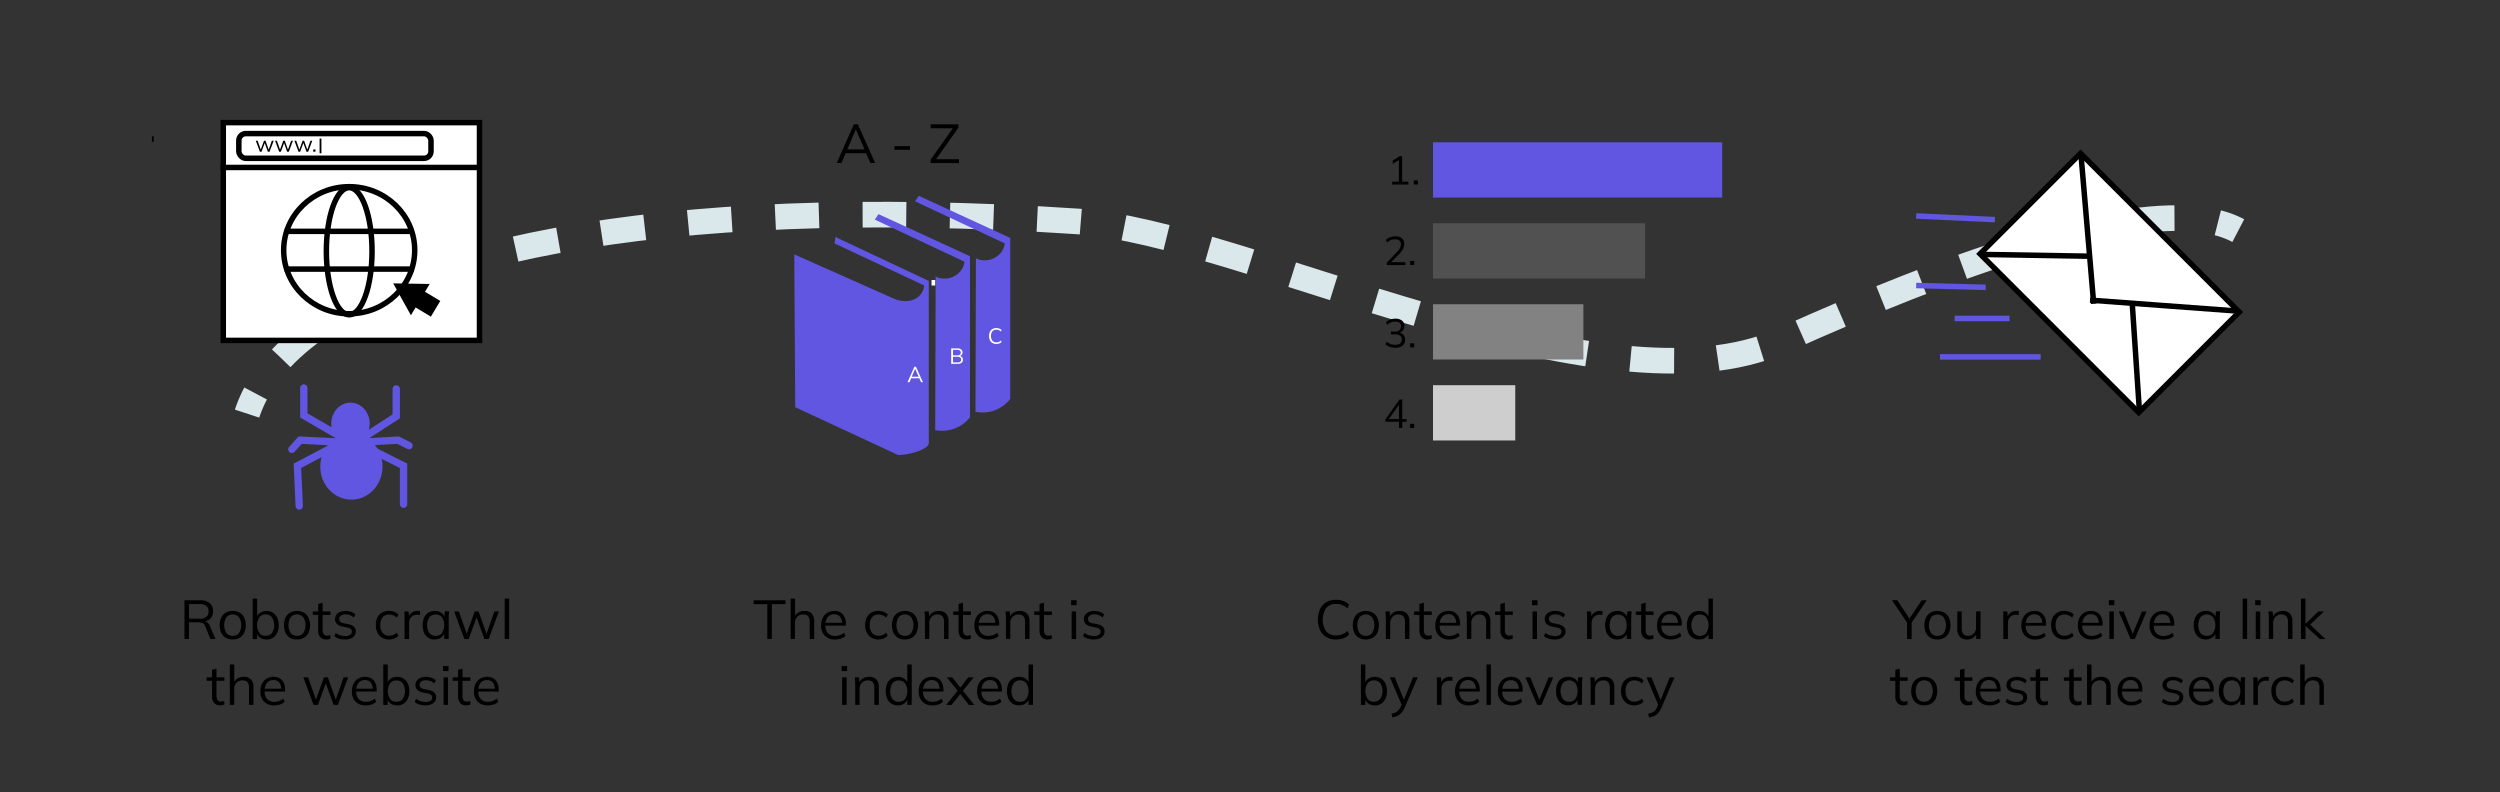 <svg xmlns="http://www.w3.org/2000/svg" viewBox="0 0 1366 433">
  <rect x="0" y="0" width="1366" height="433" fill="#333333" stroke="none"/>
  <title>steps-indexing</title>
  <g id="Слой_1" data-name="Слой 1">
    <g>
      <path d="M135,226a70,70,0,0,1,4.68-11" fill="none" stroke="#dae7eb" stroke-miterlimit="10" stroke-width="14"/>
      <path d="M153.68,195.74C207.07,139.29,357,105.59,589,121c90.53,6,286,109.59,385,65,93.66-42.19,177.81-71.15,226.06-66.3" fill="none" stroke="#dae7eb" stroke-miterlimit="10" stroke-width="14" stroke-dasharray="23.86 23.86"/>
      <path d="M1211.81,121.74A51.46,51.46,0,0,1,1223,126" fill="none" stroke="#dae7eb" stroke-miterlimit="10" stroke-width="14"/>
    </g>
    <g>
      <rect x="783" y="77.75" width="158" height="30.2" fill="#6156e1"/>
      <rect x="783" y="121.99" width="115.87" height="30.2" fill="#515151"/>
      <rect x="783" y="166.23" width="82.16" height="30.2" fill="#828282"/>
      <rect x="783" y="210.47" width="44.94" height="30.2" fill="#cecece"/>
    </g>
    <g>
      <path d="M760.7,100.82V99.26h3.65V86.87h1L761,89.53V87.71l3.81-2.4h1.32V99.26h3.43v1.56Z"/>
      <path d="M772.49,100.82V98.58h2.24v2.24Z"/>
    </g>
    <g>
      <path d="M757.79,144.82v-1.36l5.5-5.74a9.72,9.72,0,0,0,1.62-2.15,4.5,4.5,0,0,0,.54-2.12,2.49,2.49,0,0,0-.84-2,3.71,3.71,0,0,0-2.42-.69,5.94,5.94,0,0,0-2.28.43,6.52,6.52,0,0,0-2,1.35l-.66-1.43a6.51,6.51,0,0,1,2.24-1.42,7.77,7.77,0,0,1,2.88-.54A5.43,5.43,0,0,1,766,130.2a3.84,3.84,0,0,1,1.28,3.09,5.84,5.84,0,0,1-.71,2.8,12.56,12.56,0,0,1-2.08,2.74l-4.86,4.93v-.51h8.32v1.56Z"/>
      <path d="M770.49,144.82v-2.24h2.24v2.24Z"/>
    </g>
    <g>
      <path d="M762.41,190a9.27,9.27,0,0,1-3-.48,6.53,6.53,0,0,1-2.4-1.39l.68-1.41a7.29,7.29,0,0,0,2.22,1.28,7.47,7.47,0,0,0,2.46.4,4.09,4.09,0,0,0,2.64-.74,2.63,2.63,0,0,0,.9-2.17,2.47,2.47,0,0,0-.92-2.08,4.36,4.36,0,0,0-2.71-.71H760V181.2h2.18a3.57,3.57,0,0,0,2.44-.79,2.72,2.72,0,0,0,.9-2.16,2.25,2.25,0,0,0-.83-1.88,3.75,3.75,0,0,0-2.36-.65A6,6,0,0,0,758,177.5l-.68-1.43a6.16,6.16,0,0,1,2.27-1.44,8,8,0,0,1,2.86-.52,5.53,5.53,0,0,1,3.59,1.06,3.56,3.56,0,0,1,1.3,2.93,3.82,3.82,0,0,1-.81,2.45,4.08,4.08,0,0,1-2.2,1.4v-.24a4.09,4.09,0,0,1,2.55,1.31,3.88,3.88,0,0,1,.9,2.63,3.94,3.94,0,0,1-1.42,3.2A5.94,5.94,0,0,1,762.41,190Z"/>
      <path d="M770.49,189.82v-2.24h2.24v2.24Z"/>
    </g>
    <g>
      <path d="M764.39,233.82v-3.37H757v-1.32l7.68-10.82h1.5V229h2.38v1.47h-2.38v3.37Zm0-4.84v-8.51h.48l-6.38,9V229Z"/>
      <path d="M770.49,233.82v-2.24h2.24v2.24Z"/>
    </g>
    <g>
      <path d="M100.79,349.15V328h8.64a7.67,7.67,0,0,1,5.16,1.58,5.49,5.49,0,0,1,1.83,4.4,5.81,5.81,0,0,1-.83,3.17,5.3,5.3,0,0,1-2.31,2,8.15,8.15,0,0,1-3.46.69l.54-.39h.6a4.13,4.13,0,0,1,2.21.6,4,4,0,0,1,1.54,2l3,7.11H115l-2.88-7a2.81,2.81,0,0,0-1.53-1.75A7,7,0,0,0,108,340h-4.74v9.15Zm2.49-11.1h5.79a5.58,5.58,0,0,0,3.65-1,3.66,3.66,0,0,0,1.25-3,3.62,3.62,0,0,0-1.25-3,5.64,5.64,0,0,0-3.65-1h-5.79Z"/>
      <path d="M127.13,349.42a7.28,7.28,0,0,1-3.76-.94,6.29,6.29,0,0,1-2.48-2.7,10.39,10.39,0,0,1,0-8.33,6.31,6.31,0,0,1,2.48-2.68,8,8,0,0,1,7.56,0,6.42,6.42,0,0,1,2.49,2.68,10.23,10.23,0,0,1,0,8.33,6.39,6.39,0,0,1-2.49,2.7A7.35,7.35,0,0,1,127.13,349.42Zm0-2a4.25,4.25,0,0,0,3.42-1.49,8.1,8.1,0,0,0,0-8.7,4.26,4.26,0,0,0-3.41-1.49,4.22,4.22,0,0,0-3.39,1.49,8.14,8.14,0,0,0,0,8.7A4.22,4.22,0,0,0,127.13,347.44Z"/>
      <path d="M145.64,349.42a5.94,5.94,0,0,1-3.51-1,5,5,0,0,1-2-2.83h.33v3.6h-2.4V327.07h2.43V337.6h-.36a5,5,0,0,1,2-2.76,6,6,0,0,1,3.51-1,6.43,6.43,0,0,1,3.52.95,6.29,6.29,0,0,1,2.31,2.68,9.66,9.66,0,0,1,.82,4.17,9.52,9.52,0,0,1-.84,4.17,6.13,6.13,0,0,1-5.82,3.63Zm-.51-2a4.33,4.33,0,0,0,3.42-1.47,8,8,0,0,0,0-8.71,4.31,4.31,0,0,0-3.42-1.49,4.26,4.26,0,0,0-3.4,1.49,8.06,8.06,0,0,0,0,8.7A4.26,4.26,0,0,0,145.13,347.44Z"/>
      <path d="M162.26,349.42a7.28,7.28,0,0,1-3.76-.94,6.29,6.29,0,0,1-2.48-2.7,10.39,10.39,0,0,1,0-8.33,6.31,6.31,0,0,1,2.48-2.68,8,8,0,0,1,7.56,0,6.42,6.42,0,0,1,2.49,2.68,10.23,10.23,0,0,1,0,8.33,6.39,6.39,0,0,1-2.49,2.7A7.35,7.35,0,0,1,162.26,349.42Zm0-2a4.25,4.25,0,0,0,3.42-1.49,8.1,8.1,0,0,0,0-8.7,4.26,4.26,0,0,0-3.41-1.49,4.22,4.22,0,0,0-3.39,1.49,8.14,8.14,0,0,0,0,8.7A4.22,4.22,0,0,0,162.26,347.44Z"/>
      <path d="M178.4,349.42a4.37,4.37,0,0,1-3.39-1.27,5.54,5.54,0,0,1-1.17-3.86V336H170.9v-1.89h2.94V330l2.43-.69v4.8h4.32V336h-4.32v8a4.14,4.14,0,0,0,.61,2.56,2.22,2.22,0,0,0,1.85.77,4.49,4.49,0,0,0,1-.11,5,5,0,0,0,.81-.25v2a4.67,4.67,0,0,1-1,.29A6.6,6.6,0,0,1,178.4,349.42Z"/>
      <path d="M188.57,349.42a11,11,0,0,1-3.36-.49,7.07,7.07,0,0,1-2.58-1.4l.84-1.71a7.73,7.73,0,0,0,2.42,1.29,8.8,8.8,0,0,0,2.72.42,4.71,4.71,0,0,0,2.71-.64,2.07,2.07,0,0,0,.92-1.79,1.78,1.78,0,0,0-.58-1.4,4.3,4.3,0,0,0-1.91-.82l-2.79-.57a5.51,5.51,0,0,1-2.88-1.42,3.56,3.56,0,0,1-1-2.57,4,4,0,0,1,.69-2.33,4.64,4.64,0,0,1,2-1.59,7.58,7.58,0,0,1,3.09-.58,9,9,0,0,1,3,.5,6.14,6.14,0,0,1,2.33,1.42l-.87,1.68a6,6,0,0,0-2.06-1.3,6.73,6.73,0,0,0-2.38-.43,4.21,4.21,0,0,0-2.65.71,2.25,2.25,0,0,0-.89,1.84,1.93,1.93,0,0,0,.56,1.42,3.52,3.52,0,0,0,1.72.83l2.79.57a6.41,6.41,0,0,1,3,1.39,3.32,3.32,0,0,1,1,2.54,3.83,3.83,0,0,1-.75,2.35,4.75,4.75,0,0,1-2.08,1.55A8.34,8.34,0,0,1,188.57,349.42Z"/>
      <path d="M212.6,349.42a7.47,7.47,0,0,1-3.85-1,6.4,6.4,0,0,1-2.52-2.73,9.29,9.29,0,0,1-.89-4.2,9,9,0,0,1,.9-4.18,6.17,6.17,0,0,1,2.54-2.62,7.8,7.8,0,0,1,3.83-.9,8,8,0,0,1,2.8.51,6,6,0,0,1,2.27,1.44l-.87,1.74a6,6,0,0,0-2-1.29,5.66,5.66,0,0,0-2.08-.42,4.57,4.57,0,0,0-3.63,1.47,6.32,6.32,0,0,0-1.29,4.29,6.51,6.51,0,0,0,1.29,4.32,4.49,4.49,0,0,0,3.63,1.53,6,6,0,0,0,2.05-.39,5.69,5.69,0,0,0,2-1.29l.87,1.71a6.1,6.1,0,0,1-2.31,1.47A7.92,7.92,0,0,1,212.6,349.42Z"/>
      <path d="M221.05,349.15V337.72q0-.9,0-1.83t-.14-1.8h2.34l.3,3.66-.42,0a5,5,0,0,1,1-2.22,4.8,4.8,0,0,1,1.77-1.3,5.37,5.37,0,0,1,2.13-.44c.3,0,.56,0,.8,0a2.27,2.27,0,0,1,.65.15l0,2.16a4.2,4.2,0,0,0-.83-.19,7.17,7.17,0,0,0-.85,0,4.14,4.14,0,0,0-2.29.63,4.08,4.08,0,0,0-1.47,1.62,4.63,4.63,0,0,0-.5,2.1v8.88Z"/>
      <path d="M237.58,349.42a6.45,6.45,0,0,1-3.51-.94,6.24,6.24,0,0,1-2.32-2.69,11,11,0,0,1,0-8.37,6.15,6.15,0,0,1,2.32-2.67,6.53,6.53,0,0,1,3.51-.93,6,6,0,0,1,3.52,1,4.86,4.86,0,0,1,2,2.8h-.36l.33-3.57h2.34q-.09.87-.17,1.75t-.07,1.72v11.58h-2.43v-3.54H243a4.78,4.78,0,0,1-2,2.79A6,6,0,0,1,237.58,349.42Zm.48-2a4.25,4.25,0,0,0,3.42-1.49,8.14,8.14,0,0,0,0-8.7,4.66,4.66,0,0,0-6.83,0,8.06,8.06,0,0,0,0,8.7A4.26,4.26,0,0,0,238.06,347.44Z"/>
      <path d="M253.73,349.15l-5.58-15.06h2.58l4.65,13.26h-.78l4.8-13.26h2.1l4.71,13.26h-.75l4.68-13.26h2.46L267,349.15h-2.34l-4.86-13.47H261l-4.89,13.47Z"/>
      <path d="M275.77,349.15V327.07h2.43v22.08Z"/>
      <path d="M120.42,385.42a4.37,4.37,0,0,1-3.39-1.27,5.54,5.54,0,0,1-1.17-3.86V372h-2.94v-1.89h2.94V366l2.43-.69v4.8h4.32V372h-4.32v8a4.14,4.14,0,0,0,.61,2.56,2.22,2.22,0,0,0,1.85.77,4.49,4.49,0,0,0,1-.11,5,5,0,0,0,.81-.25v2a4.67,4.67,0,0,1-1,.29A6.6,6.6,0,0,1,120.42,385.42Z"/>
      <path d="M125.58,385.15V363.07H128v10.35h-.39a5,5,0,0,1,2.11-2.68,6.42,6.42,0,0,1,3.44-.92,5.16,5.16,0,0,1,4,1.46,6.36,6.36,0,0,1,1.32,4.39v9.48h-2.43v-9.33a4.65,4.65,0,0,0-.83-3.06,3.32,3.32,0,0,0-2.65-1,4.43,4.43,0,0,0-3.35,1.29,4.67,4.67,0,0,0-1.25,3.39v8.67Z"/>
      <path d="M149.85,385.42a7.51,7.51,0,0,1-5.58-2.05,7.75,7.75,0,0,1-2-5.71,8.93,8.93,0,0,1,.9-4.12,6.66,6.66,0,0,1,2.52-2.73,7.08,7.08,0,0,1,3.72-1,6.51,6.51,0,0,1,3.48.87,5.63,5.63,0,0,1,2.16,2.47,8.9,8.9,0,0,1,.75,3.79v.9H144.09v-1.53h10.08l-.51.39a5.85,5.85,0,0,0-1.08-3.75,3.86,3.86,0,0,0-3.21-1.35,4.24,4.24,0,0,0-3.51,1.58,6.61,6.61,0,0,0-1.26,4.25v.27A6,6,0,0,0,146,382a5.16,5.16,0,0,0,3.92,1.46,7.77,7.77,0,0,0,2.53-.41,6.88,6.88,0,0,0,2.27-1.33l.84,1.71a6.66,6.66,0,0,1-2.5,1.49A9.7,9.7,0,0,1,149.85,385.42Z"/>
      <path d="M171.33,385.15l-5.58-15.06h2.58L173,383.35h-.78l4.8-13.26h2.1l4.71,13.26h-.75l4.68-13.26h2.46l-5.61,15.06h-2.34l-4.86-13.47h1.2l-4.89,13.47Z"/>
      <path d="M199.86,385.42a7.51,7.51,0,0,1-5.58-2.05,7.75,7.75,0,0,1-2-5.71,8.93,8.93,0,0,1,.9-4.12,6.66,6.66,0,0,1,2.52-2.73,7.08,7.08,0,0,1,3.72-1,6.51,6.51,0,0,1,3.48.87,5.63,5.63,0,0,1,2.16,2.47,8.9,8.9,0,0,1,.75,3.79v.9H194.1v-1.53h10.08l-.51.39a5.85,5.85,0,0,0-1.08-3.75,3.86,3.86,0,0,0-3.21-1.35,4.24,4.24,0,0,0-3.51,1.58,6.61,6.61,0,0,0-1.26,4.25v.27A6,6,0,0,0,196,382a5.16,5.16,0,0,0,3.92,1.46,7.77,7.77,0,0,0,2.53-.41,6.88,6.88,0,0,0,2.27-1.33l.84,1.71a6.66,6.66,0,0,1-2.5,1.49A9.7,9.7,0,0,1,199.86,385.42Z"/>
      <path d="M217,385.42a5.94,5.94,0,0,1-3.51-1,5,5,0,0,1-2-2.83h.33v3.6h-2.4V363.07h2.43V373.6h-.36a5,5,0,0,1,2-2.76,6,6,0,0,1,3.51-1,6.43,6.43,0,0,1,3.52.95,6.29,6.29,0,0,1,2.31,2.68,9.66,9.66,0,0,1,.82,4.17,9.52,9.52,0,0,1-.84,4.17,6.13,6.13,0,0,1-5.82,3.63Zm-.51-2A4.33,4.33,0,0,0,220,382a8,8,0,0,0,0-8.71,4.31,4.31,0,0,0-3.42-1.49,4.26,4.26,0,0,0-3.4,1.49,8.06,8.06,0,0,0,0,8.7A4.26,4.26,0,0,0,216.54,383.44Z"/>
      <path d="M232.5,385.42a11,11,0,0,1-3.36-.49,7.07,7.07,0,0,1-2.58-1.4l.84-1.71a7.73,7.73,0,0,0,2.42,1.29,8.8,8.8,0,0,0,2.72.42,4.71,4.71,0,0,0,2.71-.64,2.07,2.07,0,0,0,.92-1.79,1.78,1.78,0,0,0-.58-1.4,4.3,4.3,0,0,0-1.91-.82l-2.79-.57a5.51,5.51,0,0,1-2.88-1.42,3.56,3.56,0,0,1-1-2.57,4,4,0,0,1,.69-2.33,4.64,4.64,0,0,1,2-1.59,7.58,7.58,0,0,1,3.09-.58,9,9,0,0,1,3,.5,6.14,6.14,0,0,1,2.33,1.42l-.87,1.68a6,6,0,0,0-2.06-1.3,6.73,6.73,0,0,0-2.38-.43,4.21,4.21,0,0,0-2.65.71,2.25,2.25,0,0,0-.89,1.84,1.93,1.93,0,0,0,.56,1.42,3.52,3.52,0,0,0,1.72.83l2.79.57a6.41,6.41,0,0,1,3,1.39,3.32,3.32,0,0,1,1,2.54,3.83,3.83,0,0,1-.75,2.35,4.75,4.75,0,0,1-2.08,1.55A8.34,8.34,0,0,1,232.5,385.42Z"/>
      <path d="M242.07,366.67v-2.73h3v2.73Zm.3,18.48V370.09h2.43v15.06Z"/>
      <path d="M254.85,385.42a4.37,4.37,0,0,1-3.39-1.27,5.54,5.54,0,0,1-1.17-3.86V372h-2.94v-1.89h2.94V366l2.43-.69v4.8H257V372h-4.32v8a4.14,4.14,0,0,0,.61,2.56,2.22,2.22,0,0,0,1.85.77,4.49,4.49,0,0,0,1-.11A5,5,0,0,0,257,383v2a4.67,4.67,0,0,1-1,.29A6.6,6.6,0,0,1,254.85,385.42Z"/>
      <path d="M266.55,385.42a7.51,7.51,0,0,1-5.58-2.05,7.75,7.75,0,0,1-2-5.71,8.93,8.93,0,0,1,.9-4.12,6.66,6.66,0,0,1,2.52-2.73,7.08,7.08,0,0,1,3.72-1,6.51,6.51,0,0,1,3.48.87,5.63,5.63,0,0,1,2.16,2.47,8.9,8.9,0,0,1,.75,3.79v.9H260.79v-1.53h10.08l-.51.39a5.85,5.85,0,0,0-1.08-3.75,3.86,3.86,0,0,0-3.21-1.35,4.24,4.24,0,0,0-3.51,1.58,6.61,6.61,0,0,0-1.26,4.25v.27a6,6,0,0,0,1.4,4.28,5.16,5.16,0,0,0,3.92,1.46,7.77,7.77,0,0,0,2.53-.41,6.88,6.88,0,0,0,2.27-1.33l.84,1.71a6.66,6.66,0,0,1-2.5,1.49A9.7,9.7,0,0,1,266.55,385.42Z"/>
    </g>
    <g>
      <path d="M419.26,349.15v-19h-7.47V328h17.4v2.1h-7.44v19Z"/>
      <path d="M432,349.15V327.07h2.43v10.35H434a5,5,0,0,1,2.11-2.68,6.42,6.42,0,0,1,3.44-.92,5.16,5.16,0,0,1,4,1.46,6.36,6.36,0,0,1,1.32,4.39v9.48h-2.43v-9.33a4.65,4.65,0,0,0-.83-3.06,3.32,3.32,0,0,0-2.65-1,4.43,4.43,0,0,0-3.35,1.29,4.67,4.67,0,0,0-1.25,3.39v8.67Z"/>
      <path d="M456.25,349.42a7.51,7.51,0,0,1-5.58-2.05,7.75,7.75,0,0,1-2-5.71,8.93,8.93,0,0,1,.9-4.12,6.66,6.66,0,0,1,2.52-2.73,7.08,7.08,0,0,1,3.72-1,6.51,6.51,0,0,1,3.48.87,5.63,5.63,0,0,1,2.16,2.47,8.9,8.9,0,0,1,.75,3.79v.9H450.49v-1.53h10.08l-.51.39A5.85,5.85,0,0,0,459,337a3.86,3.86,0,0,0-3.21-1.35,4.24,4.24,0,0,0-3.51,1.58,6.61,6.61,0,0,0-1.26,4.25v.27a6,6,0,0,0,1.4,4.28,5.16,5.16,0,0,0,3.92,1.46,7.77,7.77,0,0,0,2.53-.41,6.88,6.88,0,0,0,2.27-1.33l.84,1.71a6.66,6.66,0,0,1-2.5,1.49A9.7,9.7,0,0,1,456.25,349.42Z"/>
      <path d="M480,349.42a7.47,7.47,0,0,1-3.85-1,6.4,6.4,0,0,1-2.52-2.73,9.29,9.29,0,0,1-.89-4.2,9,9,0,0,1,.9-4.18,6.17,6.17,0,0,1,2.54-2.62,7.8,7.8,0,0,1,3.83-.9,8,8,0,0,1,2.8.51,6,6,0,0,1,2.27,1.44l-.87,1.74a6,6,0,0,0-2-1.29,5.66,5.66,0,0,0-2.08-.42,4.57,4.57,0,0,0-3.63,1.47,6.32,6.32,0,0,0-1.29,4.29,6.51,6.51,0,0,0,1.29,4.32,4.49,4.49,0,0,0,3.63,1.53,6,6,0,0,0,2.05-.39,5.69,5.69,0,0,0,2-1.29l.87,1.71a6.1,6.1,0,0,1-2.31,1.47A7.92,7.92,0,0,1,480,349.42Z"/>
      <path d="M494.44,349.42a7.28,7.28,0,0,1-3.76-.94,6.29,6.29,0,0,1-2.48-2.7,10.39,10.39,0,0,1,0-8.33,6.31,6.31,0,0,1,2.48-2.68,8,8,0,0,1,7.56,0,6.42,6.42,0,0,1,2.49,2.68,10.23,10.23,0,0,1,0,8.33,6.39,6.39,0,0,1-2.49,2.7A7.35,7.35,0,0,1,494.44,349.42Zm0-2a4.25,4.25,0,0,0,3.42-1.49,8.1,8.1,0,0,0,0-8.7,4.26,4.26,0,0,0-3.41-1.49,4.22,4.22,0,0,0-3.39,1.49,8.14,8.14,0,0,0,0,8.7A4.22,4.22,0,0,0,494.44,347.44Z"/>
      <path d="M505.39,349.15V337.57q0-.84-.08-1.72t-.17-1.75h2.34l.3,3.3h-.36a5.21,5.21,0,0,1,2.11-2.66,6.21,6.21,0,0,1,3.37-.92,5.34,5.34,0,0,1,4,1.42,6.3,6.3,0,0,1,1.36,4.49v9.42h-2.43v-9.27a4.65,4.65,0,0,0-.85-3.11,3.35,3.35,0,0,0-2.66-1,4.38,4.38,0,0,0-3.33,1.29,4.79,4.79,0,0,0-1.23,3.45v8.61Z"/>
      <path d="M528.31,349.42a4.37,4.37,0,0,1-3.39-1.27,5.54,5.54,0,0,1-1.17-3.86V336h-2.94v-1.89h2.94V330l2.43-.69v4.8h4.32V336h-4.32v8a4.14,4.14,0,0,0,.61,2.56,2.22,2.22,0,0,0,1.85.77,4.49,4.49,0,0,0,1-.11,5,5,0,0,0,.81-.25v2a4.67,4.67,0,0,1-1,.29A6.6,6.6,0,0,1,528.31,349.42Z"/>
      <path d="M540,349.42a7.51,7.51,0,0,1-5.58-2.05,7.75,7.75,0,0,1-2-5.71,8.93,8.93,0,0,1,.9-4.12,6.66,6.66,0,0,1,2.52-2.73,7.08,7.08,0,0,1,3.72-1,6.51,6.51,0,0,1,3.48.87,5.63,5.63,0,0,1,2.16,2.47,8.9,8.9,0,0,1,.75,3.79v.9H534.25v-1.53h10.08l-.51.39a5.85,5.85,0,0,0-1.08-3.75,3.86,3.86,0,0,0-3.21-1.35A4.24,4.24,0,0,0,536,337.2a6.61,6.61,0,0,0-1.26,4.25v.27a6,6,0,0,0,1.4,4.28,5.16,5.16,0,0,0,3.92,1.46,7.77,7.77,0,0,0,2.53-.41,6.88,6.88,0,0,0,2.27-1.33l.84,1.71a6.66,6.66,0,0,1-2.5,1.49A9.7,9.7,0,0,1,540,349.42Z"/>
      <path d="M549.64,349.15V337.57q0-.84-.08-1.72t-.17-1.75h2.34l.3,3.3h-.36a5.21,5.21,0,0,1,2.11-2.66,6.21,6.21,0,0,1,3.38-.92,5.34,5.34,0,0,1,4,1.42,6.3,6.3,0,0,1,1.36,4.49v9.42h-2.43v-9.27a4.65,4.65,0,0,0-.85-3.11,3.35,3.35,0,0,0-2.66-1,4.38,4.38,0,0,0-3.33,1.29,4.79,4.79,0,0,0-1.23,3.45v8.61Z"/>
      <path d="M572.56,349.42a4.37,4.37,0,0,1-3.39-1.27,5.54,5.54,0,0,1-1.17-3.86V336h-2.94v-1.89H568V330l2.43-.69v4.8h4.32V336h-4.32v8a4.14,4.14,0,0,0,.61,2.56,2.22,2.22,0,0,0,1.85.77,4.49,4.49,0,0,0,1-.11,5,5,0,0,0,.81-.25v2a4.67,4.67,0,0,1-1,.29A6.6,6.6,0,0,1,572.56,349.42Z"/>
      <path d="M585.25,330.67v-2.73h3v2.73Zm.3,18.48V334.09H588v15.06Z"/>
      <path d="M597.7,349.42a11,11,0,0,1-3.36-.49,7.07,7.07,0,0,1-2.58-1.4l.84-1.71a7.73,7.73,0,0,0,2.42,1.29,8.8,8.8,0,0,0,2.72.42,4.71,4.71,0,0,0,2.71-.64,2.07,2.07,0,0,0,.92-1.79,1.78,1.78,0,0,0-.58-1.4,4.3,4.3,0,0,0-1.91-.82l-2.79-.57a5.51,5.51,0,0,1-2.88-1.42,3.56,3.56,0,0,1-1-2.57,4,4,0,0,1,.69-2.33,4.64,4.64,0,0,1,2-1.59,7.58,7.58,0,0,1,3.09-.58,9,9,0,0,1,3,.5,6.14,6.14,0,0,1,2.33,1.42l-.87,1.68a6,6,0,0,0-2.06-1.3,6.73,6.73,0,0,0-2.38-.43,4.21,4.21,0,0,0-2.65.71,2.25,2.25,0,0,0-.89,1.84,1.93,1.93,0,0,0,.56,1.42,3.52,3.52,0,0,0,1.72.83l2.79.57a6.41,6.41,0,0,1,3,1.39,3.32,3.32,0,0,1,1,2.54,3.83,3.83,0,0,1-.75,2.35,4.75,4.75,0,0,1-2.08,1.55A8.34,8.34,0,0,1,597.7,349.42Z"/>
      <path d="M459.85,366.67v-2.73h3v2.73Zm.3,18.48V370.09h2.43v15.06Z"/>
      <path d="M467.29,385.15V373.57q0-.84-.08-1.72t-.17-1.75h2.34l.3,3.3h-.36a5.21,5.21,0,0,1,2.11-2.66,6.21,6.21,0,0,1,3.38-.92,5.34,5.34,0,0,1,4,1.42,6.3,6.3,0,0,1,1.36,4.49v9.42h-2.43v-9.27a4.65,4.65,0,0,0-.85-3.11,3.35,3.35,0,0,0-2.66-1,4.38,4.38,0,0,0-3.33,1.29,4.79,4.79,0,0,0-1.23,3.45v8.61Z"/>
      <path d="M490.57,385.42a6.39,6.39,0,0,1-3.48-.94,6.24,6.24,0,0,1-2.32-2.69,11,11,0,0,1,0-8.37,6.15,6.15,0,0,1,2.32-2.67,6.48,6.48,0,0,1,3.48-.93,6.08,6.08,0,0,1,3.53,1,4.94,4.94,0,0,1,2,2.76h-.36V363.07h2.43v22.08h-2.4v-3.6h.33a4.85,4.85,0,0,1-2,2.83A6.08,6.08,0,0,1,490.57,385.42Zm.51-2A4.31,4.31,0,0,0,494.5,382a8,8,0,0,0,0-8.7,4.31,4.31,0,0,0-3.42-1.49,4.26,4.26,0,0,0-3.41,1.49,8.06,8.06,0,0,0,0,8.7A4.26,4.26,0,0,0,491.08,383.44Z"/>
      <path d="M509.56,385.42a7.51,7.51,0,0,1-5.58-2.05,7.75,7.75,0,0,1-2-5.71,8.93,8.93,0,0,1,.9-4.12,6.66,6.66,0,0,1,2.52-2.73,7.08,7.08,0,0,1,3.72-1,6.51,6.51,0,0,1,3.48.87,5.63,5.63,0,0,1,2.16,2.47,8.9,8.9,0,0,1,.75,3.79v.9H503.8v-1.53h10.08l-.51.39a5.85,5.85,0,0,0-1.08-3.75,3.86,3.86,0,0,0-3.21-1.35,4.24,4.24,0,0,0-3.51,1.58,6.61,6.61,0,0,0-1.26,4.25v.27a6,6,0,0,0,1.4,4.28,5.16,5.16,0,0,0,3.92,1.46,7.77,7.77,0,0,0,2.53-.41,6.88,6.88,0,0,0,2.27-1.33l.84,1.71a6.66,6.66,0,0,1-2.5,1.49A9.7,9.7,0,0,1,509.56,385.42Z"/>
      <path d="M517,385.15l6.75-8.37V378l-6.39-7.89h2.94l4.83,6.15h-.87l4.8-6.15H532L525.7,378v-1.11l6.69,8.31h-3l-5.16-6.57h.9l-5.22,6.57Z"/>
      <path d="M541.48,385.42a7.51,7.51,0,0,1-5.58-2.05,7.75,7.75,0,0,1-2-5.71,8.93,8.93,0,0,1,.9-4.12,6.66,6.66,0,0,1,2.52-2.73,7.08,7.08,0,0,1,3.72-1,6.51,6.51,0,0,1,3.48.87,5.63,5.63,0,0,1,2.16,2.47,8.9,8.9,0,0,1,.75,3.79v.9H535.72v-1.53H545.8l-.51.39a5.85,5.85,0,0,0-1.08-3.75,3.86,3.86,0,0,0-3.21-1.35,4.24,4.24,0,0,0-3.51,1.58,6.61,6.61,0,0,0-1.26,4.25v.27a6,6,0,0,0,1.4,4.28,5.16,5.16,0,0,0,3.92,1.46,7.77,7.77,0,0,0,2.53-.41,6.88,6.88,0,0,0,2.27-1.33l.84,1.71a6.66,6.66,0,0,1-2.5,1.49A9.7,9.7,0,0,1,541.48,385.42Z"/>
      <path d="M556.81,385.42a6.39,6.39,0,0,1-3.48-.94,6.24,6.24,0,0,1-2.32-2.69,11,11,0,0,1,0-8.37,6.15,6.15,0,0,1,2.32-2.67,6.48,6.48,0,0,1,3.48-.93,6.08,6.08,0,0,1,3.53,1,4.94,4.94,0,0,1,2,2.76H562V363.07h2.43v22.08H562v-3.6h.33a4.85,4.85,0,0,1-2,2.83A6.08,6.08,0,0,1,556.81,385.42Zm.51-2a4.31,4.31,0,0,0,3.42-1.49,8,8,0,0,0,0-8.7,4.31,4.31,0,0,0-3.42-1.49,4.26,4.26,0,0,0-3.41,1.49,8.06,8.06,0,0,0,0,8.7A4.26,4.26,0,0,0,557.32,383.44Z"/>
    </g>
    <g>
      <path d="M730.1,349.42a10.39,10.39,0,0,1-5.4-1.32,8.67,8.67,0,0,1-3.41-3.75,14.71,14.71,0,0,1,0-11.57,8.69,8.69,0,0,1,3.41-3.73,10.39,10.39,0,0,1,5.4-1.32,11,11,0,0,1,4,.69,8.91,8.91,0,0,1,3.09,2l-.93,2a10.52,10.52,0,0,0-2.85-1.84,8.59,8.59,0,0,0-3.3-.58,6.8,6.8,0,0,0-5.52,2.25,11.57,11.57,0,0,0,0,12.67,6.78,6.78,0,0,0,5.52,2.26,8.57,8.57,0,0,0,3.3-.58,10.2,10.2,0,0,0,2.85-1.87l.93,2a9.3,9.3,0,0,1-3.09,2A10.8,10.8,0,0,1,730.1,349.42Z"/>
      <path d="M746.27,349.42a7.29,7.29,0,0,1-3.77-.94,6.29,6.29,0,0,1-2.47-2.7,10.39,10.39,0,0,1,0-8.33,6.31,6.31,0,0,1,2.47-2.68,8,8,0,0,1,7.56,0,6.42,6.42,0,0,1,2.49,2.68,10.23,10.23,0,0,1,0,8.33,6.4,6.4,0,0,1-2.49,2.7A7.35,7.35,0,0,1,746.27,349.42Zm0-2a4.25,4.25,0,0,0,3.42-1.49,8.1,8.1,0,0,0,0-8.7,4.63,4.63,0,0,0-6.79,0,8.14,8.14,0,0,0,0,8.7A4.22,4.22,0,0,0,746.27,347.44Z"/>
      <path d="M757.22,349.15V337.57q0-.84-.07-1.72t-.17-1.75h2.34l.3,3.3h-.36a5.21,5.21,0,0,1,2.11-2.66,6.21,6.21,0,0,1,3.38-.92,5.34,5.34,0,0,1,4,1.42,6.31,6.31,0,0,1,1.36,4.49v9.42h-2.43v-9.27a4.65,4.65,0,0,0-.85-3.11,3.35,3.35,0,0,0-2.66-1,4.38,4.38,0,0,0-3.33,1.29,4.79,4.79,0,0,0-1.23,3.45v8.61Z"/>
      <path d="M780.14,349.42a4.37,4.37,0,0,1-3.39-1.27,5.54,5.54,0,0,1-1.17-3.86V336h-2.94v-1.89h2.94V330l2.43-.69v4.8h4.32V336H778v8a4.14,4.14,0,0,0,.61,2.56,2.22,2.22,0,0,0,1.84.77,4.48,4.48,0,0,0,1-.11,5,5,0,0,0,.81-.25v2a4.66,4.66,0,0,1-1,.29A6.6,6.6,0,0,1,780.14,349.42Z"/>
      <path d="M791.84,349.42a7.51,7.51,0,0,1-5.58-2.05,7.75,7.75,0,0,1-2-5.71,8.93,8.93,0,0,1,.9-4.12,6.65,6.65,0,0,1,2.52-2.73,7.08,7.08,0,0,1,3.72-1,6.52,6.52,0,0,1,3.48.87,5.64,5.64,0,0,1,2.16,2.47,8.91,8.91,0,0,1,.75,3.79v.9H786.08v-1.53h10.08l-.51.39a5.85,5.85,0,0,0-1.08-3.75,3.86,3.86,0,0,0-3.21-1.35,4.24,4.24,0,0,0-3.51,1.58,6.61,6.61,0,0,0-1.26,4.25v.27A6,6,0,0,0,788,346a5.16,5.16,0,0,0,3.92,1.46,7.77,7.77,0,0,0,2.53-.41,6.87,6.87,0,0,0,2.27-1.33l.84,1.71a6.67,6.67,0,0,1-2.5,1.49A9.7,9.7,0,0,1,791.84,349.42Z"/>
      <path d="M801.47,349.15V337.57q0-.84-.08-1.72t-.17-1.75h2.34l.3,3.3h-.36a5.21,5.21,0,0,1,2.11-2.66,6.21,6.21,0,0,1,3.38-.92,5.34,5.34,0,0,1,4,1.42,6.3,6.3,0,0,1,1.37,4.49v9.42H812v-9.27a4.65,4.65,0,0,0-.86-3.11,3.35,3.35,0,0,0-2.65-1,4.38,4.38,0,0,0-3.33,1.29,4.79,4.79,0,0,0-1.23,3.45v8.61Z"/>
      <path d="M824.39,349.42a4.37,4.37,0,0,1-3.39-1.27,5.54,5.54,0,0,1-1.17-3.86V336h-2.94v-1.89h2.94V330l2.43-.69v4.8h4.32V336h-4.32v8a4.14,4.14,0,0,0,.61,2.56,2.23,2.23,0,0,0,1.85.77,4.48,4.48,0,0,0,1-.11,5,5,0,0,0,.81-.25v2a4.67,4.67,0,0,1-1,.29A6.59,6.59,0,0,1,824.39,349.42Z"/>
      <path d="M837.08,330.67v-2.73h3v2.73Zm.3,18.48V334.09h2.43v15.06Z"/>
      <path d="M849.53,349.42a11,11,0,0,1-3.36-.49,7.07,7.07,0,0,1-2.58-1.4l.84-1.71a7.73,7.73,0,0,0,2.42,1.29,8.8,8.8,0,0,0,2.72.42,4.72,4.72,0,0,0,2.71-.64,2.07,2.07,0,0,0,.91-1.79,1.79,1.79,0,0,0-.58-1.4,4.3,4.3,0,0,0-1.91-.82l-2.79-.57a5.51,5.51,0,0,1-2.88-1.42,3.56,3.56,0,0,1-1-2.57,4,4,0,0,1,.69-2.33,4.64,4.64,0,0,1,2-1.59,7.58,7.58,0,0,1,3.09-.58,9,9,0,0,1,3,.5,6.15,6.15,0,0,1,2.33,1.42l-.87,1.68a6,6,0,0,0-2.05-1.3,6.73,6.73,0,0,0-2.38-.43,4.21,4.21,0,0,0-2.65.71,2.24,2.24,0,0,0-.89,1.84,1.92,1.92,0,0,0,.56,1.42,3.51,3.51,0,0,0,1.72.83l2.79.57a6.41,6.41,0,0,1,3,1.39,3.32,3.32,0,0,1,1,2.54,3.82,3.82,0,0,1-.75,2.35,4.75,4.75,0,0,1-2.08,1.55A8.34,8.34,0,0,1,849.53,349.42Z"/>
      <path d="M867.17,349.15V337.72q0-.9,0-1.83t-.14-1.8h2.34l.3,3.66-.42,0a5,5,0,0,1,1-2.22,4.8,4.8,0,0,1,1.77-1.3,5.37,5.37,0,0,1,2.13-.44c.3,0,.57,0,.8,0a2.28,2.28,0,0,1,.65.15l0,2.16a4.17,4.17,0,0,0-.82-.19,7.18,7.18,0,0,0-.86,0,4.14,4.14,0,0,0-2.29.63,4.08,4.08,0,0,0-1.47,1.62,4.63,4.63,0,0,0-.5,2.1v8.88Z"/>
      <path d="M883.7,349.42a6.45,6.45,0,0,1-3.51-.94,6.24,6.24,0,0,1-2.33-2.69,11,11,0,0,1,0-8.37,6.15,6.15,0,0,1,2.33-2.67,6.53,6.53,0,0,1,3.51-.93,6,6,0,0,1,3.53,1,4.87,4.87,0,0,1,2,2.8h-.36l.33-3.57h2.34q-.09.87-.17,1.75t-.07,1.72v11.58h-2.43v-3.54h.33a4.78,4.78,0,0,1-2,2.79A6,6,0,0,1,883.7,349.42Zm.48-2A4.25,4.25,0,0,0,887.6,346a8.14,8.14,0,0,0,0-8.7,4.66,4.66,0,0,0-6.83,0,8.06,8.06,0,0,0,0,8.7A4.26,4.26,0,0,0,884.18,347.44Z"/>
      <path d="M901.31,349.42a4.37,4.37,0,0,1-3.39-1.27,5.54,5.54,0,0,1-1.17-3.86V336h-2.94v-1.89h2.94V330l2.43-.69v4.8h4.32V336h-4.32v8a4.14,4.14,0,0,0,.61,2.56,2.23,2.23,0,0,0,1.85.77,4.48,4.48,0,0,0,1-.11,5,5,0,0,0,.81-.25v2a4.67,4.67,0,0,1-1,.29A6.59,6.59,0,0,1,901.31,349.42Z"/>
      <path d="M913,349.42a7.51,7.51,0,0,1-5.58-2.05,7.75,7.75,0,0,1-2-5.71,8.93,8.93,0,0,1,.9-4.12,6.65,6.65,0,0,1,2.52-2.73,7.08,7.08,0,0,1,3.72-1,6.51,6.51,0,0,1,3.48.87,5.63,5.63,0,0,1,2.16,2.47,8.91,8.91,0,0,1,.75,3.79v.9H907.25v-1.53h10.08l-.51.39a5.85,5.85,0,0,0-1.08-3.75,3.86,3.86,0,0,0-3.21-1.35A4.25,4.25,0,0,0,909,337.2a6.61,6.61,0,0,0-1.26,4.25v.27a5.94,5.94,0,0,0,1.4,4.28,5.16,5.16,0,0,0,3.91,1.46,7.77,7.77,0,0,0,2.54-.41,6.89,6.89,0,0,0,2.27-1.33l.84,1.71a6.67,6.67,0,0,1-2.51,1.49A9.69,9.69,0,0,1,913,349.42Z"/>
      <path d="M928.34,349.42a6.39,6.39,0,0,1-3.48-.94,6.25,6.25,0,0,1-2.33-2.69,11,11,0,0,1,0-8.37,6.16,6.16,0,0,1,2.33-2.67,6.47,6.47,0,0,1,3.48-.93,6.08,6.08,0,0,1,3.53,1,4.94,4.94,0,0,1,2,2.76h-.36V327.07h2.43v22.08h-2.4v-3.6h.33a4.85,4.85,0,0,1-2,2.83A6.08,6.08,0,0,1,928.34,349.42Zm.51-2a4.31,4.31,0,0,0,3.42-1.49,8,8,0,0,0,0-8.7,4.31,4.31,0,0,0-3.42-1.49,4.26,4.26,0,0,0-3.41,1.49,8.05,8.05,0,0,0,0,8.7A4.26,4.26,0,0,0,928.85,347.44Z"/>
      <path d="M751.21,385.42a6,6,0,0,1-3.51-1,5,5,0,0,1-2-2.83H746v3.6h-2.4V363.07h2.43V373.6h-.36a5,5,0,0,1,2-2.76,6,6,0,0,1,3.51-1,6.42,6.42,0,0,1,3.52.95,6.29,6.29,0,0,1,2.31,2.68,9.66,9.66,0,0,1,.82,4.17,9.5,9.5,0,0,1-.84,4.17,6.13,6.13,0,0,1-5.82,3.63Zm-.51-2a4.33,4.33,0,0,0,3.42-1.47,8,8,0,0,0,0-8.71,4.31,4.31,0,0,0-3.42-1.49,4.26,4.26,0,0,0-3.4,1.49,8.05,8.05,0,0,0,0,8.7A4.26,4.26,0,0,0,750.7,383.44Z"/>
      <path d="M760.84,392l-.57-2a12.62,12.62,0,0,0,2.36-.76A4.63,4.63,0,0,0,764.2,388a6.48,6.48,0,0,0,1.08-1.8l.78-1.77-.06,1-6.57-15.39h2.64l5.43,13.23h-.78l5.37-13.23h2.55l-7,16.32a11.54,11.54,0,0,1-1.32,2.42,7.55,7.55,0,0,1-1.54,1.59,7,7,0,0,1-1.81,1A13,13,0,0,1,760.84,392Z"/>
      <path d="M785.13,385.15V373.72q0-.9,0-1.83t-.13-1.8h2.34l.3,3.66-.42,0a5,5,0,0,1,1-2.22,4.8,4.8,0,0,1,1.77-1.3,5.37,5.37,0,0,1,2.13-.44c.3,0,.56,0,.79,0a2.27,2.27,0,0,1,.65.15l0,2.16a4.2,4.2,0,0,0-.83-.19,7.17,7.17,0,0,0-.85,0,4.13,4.13,0,0,0-2.29.63,4.08,4.08,0,0,0-1.47,1.62,4.63,4.63,0,0,0-.49,2.1v8.88Z"/>
      <path d="M802.6,385.42a7.51,7.51,0,0,1-5.58-2.05,7.75,7.75,0,0,1-2-5.71,8.93,8.93,0,0,1,.9-4.12,6.65,6.65,0,0,1,2.52-2.73,7.08,7.08,0,0,1,3.72-1,6.52,6.52,0,0,1,3.48.87,5.64,5.64,0,0,1,2.16,2.47,8.91,8.91,0,0,1,.75,3.79v.9H796.83v-1.53h10.08l-.51.39a5.85,5.85,0,0,0-1.08-3.75,3.86,3.86,0,0,0-3.21-1.35,4.24,4.24,0,0,0-3.51,1.58,6.61,6.61,0,0,0-1.26,4.25v.27a6,6,0,0,0,1.39,4.28,5.16,5.16,0,0,0,3.92,1.46,7.77,7.77,0,0,0,2.53-.41,6.87,6.87,0,0,0,2.27-1.33l.84,1.71a6.67,6.67,0,0,1-2.5,1.49A9.7,9.7,0,0,1,802.6,385.42Z"/>
      <path d="M812.22,385.15V363.07h2.43v22.08Z"/>
      <path d="M826.05,385.42a7.51,7.51,0,0,1-5.58-2.05,7.75,7.75,0,0,1-2-5.71,8.93,8.93,0,0,1,.9-4.12,6.66,6.66,0,0,1,2.52-2.73,7.08,7.08,0,0,1,3.72-1,6.51,6.51,0,0,1,3.48.87,5.63,5.63,0,0,1,2.16,2.47A8.89,8.89,0,0,1,832,377v.9H820.29v-1.53h10.08l-.51.39a5.86,5.86,0,0,0-1.08-3.75,3.87,3.87,0,0,0-3.21-1.35,4.24,4.24,0,0,0-3.51,1.58,6.61,6.61,0,0,0-1.26,4.25v.27A6,6,0,0,0,822.2,382a5.17,5.17,0,0,0,3.92,1.46,7.77,7.77,0,0,0,2.53-.41,6.87,6.87,0,0,0,2.26-1.33l.84,1.71a6.65,6.65,0,0,1-2.5,1.49A9.71,9.71,0,0,1,826.05,385.42Z"/>
      <path d="M839.94,385.15l-6.45-15.06h2.64l5.4,13.26h-.81l5.46-13.26h2.52l-6.45,15.06Z"/>
      <path d="M856.86,385.42a6.45,6.45,0,0,1-3.51-.94,6.24,6.24,0,0,1-2.32-2.69,11,11,0,0,1,0-8.37,6.15,6.15,0,0,1,2.32-2.67,6.53,6.53,0,0,1,3.51-.93,6,6,0,0,1,3.52,1,4.86,4.86,0,0,1,2,2.8H862l.33-3.57h2.34q-.09.87-.17,1.75t-.08,1.72v11.58H862v-3.54h.33a4.78,4.78,0,0,1-2,2.79A6,6,0,0,1,856.86,385.42Zm.48-2a4.25,4.25,0,0,0,3.42-1.49,8.14,8.14,0,0,0,0-8.7,4.66,4.66,0,0,0-6.82,0,8.05,8.05,0,0,0,0,8.7A4.26,4.26,0,0,0,857.34,383.44Z"/>
      <path d="M869.13,385.15V373.57q0-.84-.08-1.72t-.16-1.75h2.34l.3,3.3h-.36a5.21,5.21,0,0,1,2.12-2.66,6.21,6.21,0,0,1,3.38-.92,5.34,5.34,0,0,1,4,1.42,6.3,6.3,0,0,1,1.37,4.49v9.42h-2.43v-9.27a4.65,4.65,0,0,0-.86-3.11,3.35,3.35,0,0,0-2.66-1,4.38,4.38,0,0,0-3.33,1.29,4.79,4.79,0,0,0-1.23,3.45v8.61Z"/>
      <path d="M893,385.42a7.47,7.47,0,0,1-3.85-1,6.39,6.39,0,0,1-2.52-2.73,9.28,9.28,0,0,1-.89-4.2,9,9,0,0,1,.9-4.18,6.17,6.17,0,0,1,2.54-2.62,7.8,7.8,0,0,1,3.83-.9,8,8,0,0,1,2.8.51,6,6,0,0,1,2.26,1.44l-.87,1.74a6,6,0,0,0-2-1.29,5.66,5.66,0,0,0-2.09-.42,4.57,4.57,0,0,0-3.63,1.47,6.31,6.31,0,0,0-1.29,4.29,6.51,6.51,0,0,0,1.29,4.32,4.49,4.49,0,0,0,3.63,1.53,6,6,0,0,0,2.05-.39,5.69,5.69,0,0,0,2-1.29l.87,1.71a6.09,6.09,0,0,1-2.31,1.47A7.92,7.92,0,0,1,893,385.42Z"/>
      <path d="M901.08,392l-.57-2a12.62,12.62,0,0,0,2.36-.76,4.63,4.63,0,0,0,1.57-1.16,6.48,6.48,0,0,0,1.08-1.8l.78-1.77-.06,1-6.57-15.39h2.64l5.43,13.23H907l5.37-13.23h2.55l-7,16.32a11.54,11.54,0,0,1-1.32,2.42,7.55,7.55,0,0,1-1.54,1.59,7,7,0,0,1-1.81,1A13,13,0,0,1,901.08,392Z"/>
    </g>
    <g>
      <path d="M1042,349.15v-9.87l.54,1.68-8.76-13h2.88l7,10.53H1043L1050,328h2.76L1044,341l.54-1.68v9.87Z"/>
      <path d="M1058.57,349.42a7.28,7.28,0,0,1-3.76-.94,6.29,6.29,0,0,1-2.47-2.7,10.38,10.38,0,0,1,0-8.33,6.31,6.31,0,0,1,2.47-2.68,8,8,0,0,1,7.56,0,6.42,6.42,0,0,1,2.49,2.68,10.22,10.22,0,0,1,0,8.33,6.4,6.4,0,0,1-2.49,2.7A7.35,7.35,0,0,1,1058.57,349.42Zm0-2A4.25,4.25,0,0,0,1062,346a8.1,8.1,0,0,0,0-8.7,4.26,4.26,0,0,0-3.41-1.49,4.22,4.22,0,0,0-3.39,1.49,8.14,8.14,0,0,0,0,8.7A4.22,4.22,0,0,0,1058.57,347.44Z"/>
      <path d="M1074.83,349.42a5.24,5.24,0,0,1-4-1.47,6.42,6.42,0,0,1-1.37-4.5v-9.36h2.43v9.3a4.59,4.59,0,0,0,.84,3,3.26,3.26,0,0,0,2.61,1,4.14,4.14,0,0,0,3.18-1.29,4.86,4.86,0,0,0,1.2-3.45v-8.58h2.43v15.06h-2.37v-3.39h.39a5.4,5.4,0,0,1-2,2.7A5.64,5.64,0,0,1,1074.83,349.42Z"/>
      <path d="M1094.6,349.15V337.72q0-.9,0-1.83t-.14-1.8h2.34l.3,3.66-.42,0a5,5,0,0,1,1.05-2.22,4.8,4.8,0,0,1,1.77-1.3,5.38,5.38,0,0,1,2.13-.44c.3,0,.57,0,.8,0a2.28,2.28,0,0,1,.64.15l0,2.16a4.2,4.2,0,0,0-.83-.19,7.18,7.18,0,0,0-.86,0,4.14,4.14,0,0,0-2.29.63,4.08,4.08,0,0,0-1.47,1.62,4.64,4.64,0,0,0-.5,2.1v8.88Z"/>
      <path d="M1112.06,349.42a7.51,7.51,0,0,1-5.58-2.05,7.76,7.76,0,0,1-2-5.71,8.93,8.93,0,0,1,.9-4.12,6.66,6.66,0,0,1,2.52-2.73,7.08,7.08,0,0,1,3.72-1,6.51,6.51,0,0,1,3.48.87,5.62,5.62,0,0,1,2.16,2.47A8.89,8.89,0,0,1,1118,341v.9H1106.3v-1.53h10.08l-.51.39a5.85,5.85,0,0,0-1.08-3.75,3.86,3.86,0,0,0-3.21-1.35,4.25,4.25,0,0,0-3.51,1.58,6.61,6.61,0,0,0-1.26,4.25v.27a5.94,5.94,0,0,0,1.4,4.28,5.17,5.17,0,0,0,3.92,1.46,7.78,7.78,0,0,0,2.54-.41,6.89,6.89,0,0,0,2.26-1.33l.84,1.71a6.66,6.66,0,0,1-2.5,1.49A9.7,9.7,0,0,1,1112.06,349.42Z"/>
      <path d="M1128,349.42a7.47,7.47,0,0,1-3.86-1,6.39,6.39,0,0,1-2.52-2.73,9.28,9.28,0,0,1-.89-4.2,9,9,0,0,1,.9-4.18,6.18,6.18,0,0,1,2.54-2.62,7.8,7.8,0,0,1,3.83-.9,8,8,0,0,1,2.8.51,6,6,0,0,1,2.26,1.44l-.87,1.74a6,6,0,0,0-2-1.29,5.66,5.66,0,0,0-2.08-.42,4.57,4.57,0,0,0-3.63,1.47,6.32,6.32,0,0,0-1.29,4.29,6.51,6.51,0,0,0,1.29,4.32,4.49,4.49,0,0,0,3.63,1.53,6,6,0,0,0,2.05-.39,5.69,5.69,0,0,0,2-1.29l.87,1.71a6.1,6.1,0,0,1-2.31,1.47A7.92,7.92,0,0,1,1128,349.42Z"/>
      <path d="M1142.93,349.42a7.51,7.51,0,0,1-5.58-2.05,7.75,7.75,0,0,1-2-5.71,8.93,8.93,0,0,1,.9-4.12,6.65,6.65,0,0,1,2.52-2.73,7.08,7.08,0,0,1,3.72-1,6.51,6.51,0,0,1,3.48.87,5.63,5.63,0,0,1,2.16,2.47,8.91,8.91,0,0,1,.75,3.79v.9h-11.67v-1.53h10.08l-.51.39a5.85,5.85,0,0,0-1.08-3.75,3.86,3.86,0,0,0-3.21-1.35,4.25,4.25,0,0,0-3.51,1.58,6.61,6.61,0,0,0-1.26,4.25v.27a5.94,5.94,0,0,0,1.4,4.28,5.16,5.16,0,0,0,3.91,1.46,7.77,7.77,0,0,0,2.54-.41,6.89,6.89,0,0,0,2.27-1.33l.84,1.71a6.67,6.67,0,0,1-2.51,1.49A9.69,9.69,0,0,1,1142.93,349.42Z"/>
      <path d="M1152.26,330.67v-2.73h3v2.73Zm.3,18.48V334.09H1155v15.06Z"/>
      <path d="M1164.14,349.15l-6.45-15.06h2.64l5.4,13.26h-.81l5.46-13.26h2.52l-6.45,15.06Z"/>
      <path d="M1182.11,349.42a7.51,7.51,0,0,1-5.58-2.05,7.75,7.75,0,0,1-2-5.71,8.93,8.93,0,0,1,.9-4.12,6.65,6.65,0,0,1,2.52-2.73,7.08,7.08,0,0,1,3.72-1,6.51,6.51,0,0,1,3.48.87,5.63,5.63,0,0,1,2.16,2.47A8.91,8.91,0,0,1,1188,341v.9h-11.67v-1.53h10.08l-.51.39a5.85,5.85,0,0,0-1.08-3.75,3.86,3.86,0,0,0-3.21-1.35,4.25,4.25,0,0,0-3.51,1.58,6.61,6.61,0,0,0-1.26,4.25v.27a5.94,5.94,0,0,0,1.4,4.28,5.16,5.16,0,0,0,3.91,1.46,7.77,7.77,0,0,0,2.54-.41,6.89,6.89,0,0,0,2.27-1.33l.84,1.71a6.67,6.67,0,0,1-2.51,1.49A9.69,9.69,0,0,1,1182.11,349.42Z"/>
      <path d="M1205.3,349.42a6.45,6.45,0,0,1-3.51-.94,6.24,6.24,0,0,1-2.32-2.69,11,11,0,0,1,0-8.37,6.15,6.15,0,0,1,2.32-2.67,6.53,6.53,0,0,1,3.51-.93,6,6,0,0,1,3.52,1,4.86,4.86,0,0,1,2,2.8h-.36l.33-3.57h2.34q-.09.87-.17,1.75t-.08,1.72v11.58h-2.43v-3.54h.33a4.78,4.78,0,0,1-2,2.79A6,6,0,0,1,1205.3,349.42Zm.48-2a4.25,4.25,0,0,0,3.42-1.49,8.14,8.14,0,0,0,0-8.7,4.66,4.66,0,0,0-6.82,0,8.05,8.05,0,0,0,0,8.7A4.26,4.26,0,0,0,1205.78,347.44Z"/>
      <path d="M1225.4,349.15V327.07h2.43v22.08Z"/>
      <path d="M1232.24,330.67v-2.73h3v2.73Zm.3,18.48V334.09H1235v15.06Z"/>
      <path d="M1239.68,349.15V337.57q0-.84-.07-1.72t-.17-1.75h2.34l.3,3.3h-.36a5.21,5.21,0,0,1,2.11-2.66,6.21,6.21,0,0,1,3.38-.92,5.34,5.34,0,0,1,4,1.42,6.31,6.31,0,0,1,1.36,4.49v9.42h-2.43v-9.27a4.65,4.65,0,0,0-.85-3.11,3.35,3.35,0,0,0-2.66-1,4.38,4.38,0,0,0-3.33,1.29,4.79,4.79,0,0,0-1.23,3.45v8.61Z"/>
      <path d="M1257.26,349.15V327.07h2.43v13.71h.06l7-6.69h3.06l-8.25,7.86.06-1.23,9,8.43h-3.15l-7.68-7.08h-.06v7.08Z"/>
      <path d="M1040.17,385.42a4.37,4.37,0,0,1-3.39-1.27,5.54,5.54,0,0,1-1.17-3.86V372h-2.94v-1.89h2.94V366l2.43-.69v4.8h4.32V372H1038v8a4.14,4.14,0,0,0,.61,2.56,2.22,2.22,0,0,0,1.84.77,4.48,4.48,0,0,0,1-.11,5,5,0,0,0,.81-.25v2a4.66,4.66,0,0,1-1,.29A6.6,6.6,0,0,1,1040.17,385.42Z"/>
      <path d="M1051.36,385.42a7.28,7.28,0,0,1-3.76-.94,6.29,6.29,0,0,1-2.47-2.7,10.38,10.38,0,0,1,0-8.33,6.31,6.31,0,0,1,2.47-2.68,8,8,0,0,1,7.56,0,6.42,6.42,0,0,1,2.49,2.68,10.22,10.22,0,0,1,0,8.33,6.4,6.4,0,0,1-2.49,2.7A7.35,7.35,0,0,1,1051.36,385.42Zm0-2a4.25,4.25,0,0,0,3.42-1.49,8.1,8.1,0,0,0,0-8.7,4.26,4.26,0,0,0-3.41-1.49,4.22,4.22,0,0,0-3.39,1.49,8.14,8.14,0,0,0,0,8.7A4.22,4.22,0,0,0,1051.36,383.44Z"/>
      <path d="M1075.48,385.42a4.37,4.37,0,0,1-3.39-1.27,5.54,5.54,0,0,1-1.17-3.86V372H1068v-1.89h2.94V366l2.43-.69v4.8h4.32V372h-4.32v8a4.14,4.14,0,0,0,.62,2.56,2.23,2.23,0,0,0,1.85.77,4.49,4.49,0,0,0,1-.11,5,5,0,0,0,.81-.25v2a4.68,4.68,0,0,1-1,.29A6.59,6.59,0,0,1,1075.48,385.42Z"/>
      <path d="M1087.18,385.42a7.51,7.51,0,0,1-5.58-2.05,7.76,7.76,0,0,1-2-5.71,8.93,8.93,0,0,1,.9-4.12,6.66,6.66,0,0,1,2.52-2.73,7.08,7.08,0,0,1,3.72-1,6.51,6.51,0,0,1,3.48.87,5.62,5.62,0,0,1,2.16,2.47,8.89,8.89,0,0,1,.75,3.79v.9h-11.67v-1.53h10.08l-.51.39a5.85,5.85,0,0,0-1.08-3.75,3.86,3.86,0,0,0-3.21-1.35,4.25,4.25,0,0,0-3.51,1.58,6.61,6.61,0,0,0-1.26,4.25v.27a5.94,5.94,0,0,0,1.4,4.28,5.17,5.17,0,0,0,3.92,1.46,7.78,7.78,0,0,0,2.54-.41,6.89,6.89,0,0,0,2.26-1.33l.84,1.71a6.66,6.66,0,0,1-2.5,1.49A9.7,9.7,0,0,1,1087.18,385.42Z"/>
      <path d="M1101.82,385.42a11.05,11.05,0,0,1-3.36-.49,7.07,7.07,0,0,1-2.58-1.4l.84-1.71a7.73,7.73,0,0,0,2.42,1.29,8.8,8.8,0,0,0,2.71.42,4.71,4.71,0,0,0,2.71-.64,2.07,2.07,0,0,0,.92-1.79,1.78,1.78,0,0,0-.59-1.4,4.3,4.3,0,0,0-1.9-.82l-2.79-.57a5.51,5.51,0,0,1-2.88-1.42,3.56,3.56,0,0,1-1-2.57A4,4,0,0,1,1097,372a4.64,4.64,0,0,1,2-1.59,7.57,7.57,0,0,1,3.09-.58,9,9,0,0,1,3,.5,6.13,6.13,0,0,1,2.32,1.42l-.87,1.68a6,6,0,0,0-2.06-1.3,6.74,6.74,0,0,0-2.38-.43,4.21,4.21,0,0,0-2.66.71,2.25,2.25,0,0,0-.88,1.84,1.93,1.93,0,0,0,.55,1.42,3.52,3.52,0,0,0,1.72.83l2.79.57a6.4,6.4,0,0,1,3,1.39,3.31,3.31,0,0,1,1,2.54,3.83,3.83,0,0,1-.75,2.35,4.75,4.75,0,0,1-2.08,1.55A8.35,8.35,0,0,1,1101.82,385.42Z"/>
      <path d="M1116.88,385.42a4.37,4.37,0,0,1-3.39-1.27,5.54,5.54,0,0,1-1.17-3.86V372h-2.94v-1.89h2.94V366l2.43-.69v4.8h4.32V372h-4.32v8a4.14,4.14,0,0,0,.62,2.56,2.22,2.22,0,0,0,1.84.77,4.5,4.5,0,0,0,1-.11,5.07,5.07,0,0,0,.81-.25v2a4.67,4.67,0,0,1-1,.29A6.6,6.6,0,0,1,1116.88,385.42Z"/>
      <path d="M1135.21,385.42a4.37,4.37,0,0,1-3.39-1.27,5.54,5.54,0,0,1-1.17-3.86V372h-2.94v-1.89h2.94V366l2.43-.69v4.8h4.32V372h-4.32v8a4.14,4.14,0,0,0,.61,2.56,2.23,2.23,0,0,0,1.85.77,4.48,4.48,0,0,0,1-.11,5,5,0,0,0,.81-.25v2a4.67,4.67,0,0,1-1,.29A6.59,6.59,0,0,1,1135.21,385.42Z"/>
      <path d="M1140.37,385.15V363.07h2.43v10.35h-.39a5,5,0,0,1,2.11-2.68,6.42,6.42,0,0,1,3.44-.92,5.16,5.16,0,0,1,4,1.46,6.36,6.36,0,0,1,1.32,4.39v9.48h-2.43v-9.33a4.65,4.65,0,0,0-.83-3.06,3.32,3.32,0,0,0-2.66-1,4.43,4.43,0,0,0-3.34,1.29,4.67,4.67,0,0,0-1.25,3.39v8.67Z"/>
      <path d="M1164.63,385.42a7.51,7.51,0,0,1-5.58-2.05,7.75,7.75,0,0,1-2-5.71,8.93,8.93,0,0,1,.9-4.12,6.66,6.66,0,0,1,2.52-2.73,7.08,7.08,0,0,1,3.72-1,6.51,6.51,0,0,1,3.48.87,5.63,5.63,0,0,1,2.16,2.47,8.89,8.89,0,0,1,.75,3.79v.9h-11.67v-1.53H1169l-.51.39a5.86,5.86,0,0,0-1.08-3.75,3.87,3.87,0,0,0-3.21-1.35,4.24,4.24,0,0,0-3.51,1.58,6.61,6.61,0,0,0-1.26,4.25v.27a6,6,0,0,0,1.39,4.28,5.17,5.17,0,0,0,3.92,1.46,7.77,7.77,0,0,0,2.53-.41,6.87,6.87,0,0,0,2.26-1.33l.84,1.71a6.65,6.65,0,0,1-2.5,1.49A9.71,9.71,0,0,1,1164.63,385.42Z"/>
      <path d="M1187.1,385.42a11,11,0,0,1-3.36-.49,7.07,7.07,0,0,1-2.58-1.4l.84-1.71a7.73,7.73,0,0,0,2.42,1.29,8.8,8.8,0,0,0,2.72.42,4.72,4.72,0,0,0,2.71-.64,2.07,2.07,0,0,0,.91-1.79,1.79,1.79,0,0,0-.58-1.4,4.3,4.3,0,0,0-1.91-.82l-2.79-.57a5.51,5.51,0,0,1-2.88-1.42,3.56,3.56,0,0,1-1-2.57,4,4,0,0,1,.69-2.33,4.64,4.64,0,0,1,2-1.59,7.58,7.58,0,0,1,3.09-.58,9,9,0,0,1,3,.5,6.15,6.15,0,0,1,2.33,1.42l-.87,1.68a6,6,0,0,0-2.05-1.3,6.73,6.73,0,0,0-2.38-.43,4.21,4.21,0,0,0-2.65.71,2.24,2.24,0,0,0-.89,1.84,1.92,1.92,0,0,0,.56,1.42,3.51,3.51,0,0,0,1.72.83l2.79.57a6.41,6.41,0,0,1,3,1.39,3.32,3.32,0,0,1,1,2.54,3.82,3.82,0,0,1-.75,2.35,4.75,4.75,0,0,1-2.08,1.55A8.34,8.34,0,0,1,1187.1,385.42Z"/>
      <path d="M1203.66,385.42a7.51,7.51,0,0,1-5.58-2.05,7.75,7.75,0,0,1-2-5.71,8.93,8.93,0,0,1,.9-4.12,6.65,6.65,0,0,1,2.52-2.73,7.08,7.08,0,0,1,3.72-1,6.52,6.52,0,0,1,3.48.87,5.64,5.64,0,0,1,2.16,2.47,8.91,8.91,0,0,1,.75,3.79v.9H1197.9v-1.53H1208l-.51.39a5.85,5.85,0,0,0-1.08-3.75,3.86,3.86,0,0,0-3.21-1.35,4.24,4.24,0,0,0-3.51,1.58,6.61,6.61,0,0,0-1.26,4.25v.27a6,6,0,0,0,1.39,4.28,5.16,5.16,0,0,0,3.92,1.46,7.77,7.77,0,0,0,2.53-.41,6.87,6.87,0,0,0,2.27-1.33l.84,1.71a6.67,6.67,0,0,1-2.5,1.49A9.7,9.7,0,0,1,1203.66,385.42Z"/>
      <path d="M1219,385.42a6.45,6.45,0,0,1-3.51-.94,6.24,6.24,0,0,1-2.33-2.69,11,11,0,0,1,0-8.37,6.15,6.15,0,0,1,2.33-2.67,6.53,6.53,0,0,1,3.51-.93,6,6,0,0,1,3.53,1,4.87,4.87,0,0,1,2,2.8h-.36l.33-3.57h2.34q-.09.87-.17,1.75t-.07,1.72v11.58h-2.43v-3.54h.33a4.78,4.78,0,0,1-2,2.79A6,6,0,0,1,1219,385.42Zm.48-2a4.25,4.25,0,0,0,3.42-1.49,8.14,8.14,0,0,0,0-8.7,4.66,4.66,0,0,0-6.83,0,8.06,8.06,0,0,0,0,8.7A4.26,4.26,0,0,0,1219.5,383.44Z"/>
      <path d="M1231.23,385.15V373.72q0-.9,0-1.83t-.14-1.8h2.34l.3,3.66-.42,0a5,5,0,0,1,1-2.22,4.8,4.8,0,0,1,1.77-1.3,5.37,5.37,0,0,1,2.13-.44c.3,0,.57,0,.8,0a2.28,2.28,0,0,1,.65.15l0,2.16a4.17,4.17,0,0,0-.82-.19,7.18,7.18,0,0,0-.86,0,4.14,4.14,0,0,0-2.29.63,4.08,4.08,0,0,0-1.47,1.62,4.63,4.63,0,0,0-.5,2.1v8.88Z"/>
      <path d="M1248.33,385.42a7.47,7.47,0,0,1-3.85-1,6.39,6.39,0,0,1-2.52-2.73,9.28,9.28,0,0,1-.89-4.2,9,9,0,0,1,.9-4.18,6.17,6.17,0,0,1,2.54-2.62,7.8,7.8,0,0,1,3.83-.9,8,8,0,0,1,2.8.51,6,6,0,0,1,2.26,1.44l-.87,1.74a6,6,0,0,0-2-1.29,5.66,5.66,0,0,0-2.09-.42,4.57,4.57,0,0,0-3.63,1.47,6.31,6.31,0,0,0-1.29,4.29,6.51,6.51,0,0,0,1.29,4.32,4.49,4.49,0,0,0,3.63,1.53,6,6,0,0,0,2.05-.39,5.69,5.69,0,0,0,2-1.29l.87,1.71a6.09,6.09,0,0,1-2.31,1.47A7.92,7.92,0,0,1,1248.33,385.42Z"/>
      <path d="M1256.85,385.15V363.07h2.43v10.35h-.39a5,5,0,0,1,2.12-2.68,6.42,6.42,0,0,1,3.44-.92,5.17,5.17,0,0,1,4,1.46,6.36,6.36,0,0,1,1.32,4.39v9.48h-2.43v-9.33a4.64,4.64,0,0,0-.83-3.06,3.32,3.32,0,0,0-2.65-1,4.43,4.43,0,0,0-3.35,1.29,4.67,4.67,0,0,0-1.24,3.39v8.67Z"/>
    </g>
    <rect x="1091.4" y="115.78" width="122.59" height="77.66" transform="translate(446.95 -769.8) rotate(45)" fill="#fff" stroke="#000" stroke-miterlimit="10" stroke-width="3"/>
    <line x1="1137" y1="84" x2="1144" y2="166" fill="none" stroke="#000" stroke-miterlimit="10" stroke-width="3"/>
    <line x1="1223" y1="170" x2="1142" y2="164" fill="none" stroke="#000" stroke-miterlimit="10" stroke-width="3"/>
    <line x1="1082" y1="139" x2="1142" y2="140" fill="none" stroke="#000" stroke-miterlimit="10" stroke-width="3"/>
    <line x1="1165" y1="165" x2="1169" y2="225" fill="none" stroke="#000" stroke-miterlimit="10" stroke-width="3"/>
    <line x1="1047" y1="118" x2="1090" y2="120" fill="none" stroke="#6156e1" stroke-miterlimit="10" stroke-width="3"/>
    <line x1="1047" y1="156" x2="1085" y2="157" fill="none" stroke="#6156e1" stroke-miterlimit="10" stroke-width="3"/>
    <line x1="1068" y1="174" x2="1098" y2="174" fill="none" stroke="#6156e1" stroke-miterlimit="10" stroke-width="3"/>
    <line x1="1060" y1="195" x2="1115" y2="195" fill="none" stroke="#6156e1" stroke-miterlimit="10" stroke-width="3"/>
  </g>
  <g id="Hjememside">
    <rect x="122" y="67" width="140" height="119" fill="#fff" stroke="#000" stroke-miterlimit="10" stroke-width="3"/>
    <polygon points="84 76 83 76 83 76 84 76 84 76" fill="none" stroke="#000" stroke-miterlimit="10" stroke-width="3"/>
    <line x1="120.5" y1="91.5" x2="261" y2="91.5" fill="none" stroke="#000" stroke-miterlimit="10" stroke-width="3"/>
    <ellipse cx="190.8" cy="136.72" rx="35.8" ry="34.72" fill="none" stroke="#000" stroke-miterlimit="10" stroke-width="3"/>
    <ellipse cx="190.8" cy="137.26" rx="12.48" ry="34.72" fill="none" stroke="#000" stroke-miterlimit="10" stroke-width="3"/>
    <line x1="155.54" y1="126.41" x2="226.07" y2="126.41" fill="none" stroke="#000" stroke-miterlimit="10" stroke-width="3"/>
    <line x1="155.54" y1="147.03" x2="226.07" y2="147.03" fill="none" stroke="#000" stroke-miterlimit="10" stroke-width="3"/>
    <g>
      <line x1="227.15" y1="162.22" x2="238" y2="168.73" fill="none" stroke="#000" stroke-miterlimit="10" stroke-width="10"/>
      <polygon points="224.52 172.27 214.84 154.83 234.78 155.16 224.52 172.27"/>
    </g>
    <rect x="130.5" y="72.99" width="105" height="13.51" rx="3.8" ry="3.8" fill="#fff" stroke="#000" stroke-miterlimit="10" stroke-width="3"/>
    <g>
      <path d="M142,82.89l-2.23-6h1l1.86,5.3h-.31l1.92-5.3h.84l1.88,5.3h-.3l1.87-5.3h1l-2.24,6h-.94l-1.94-5.39h.48l-2,5.39Z"/>
      <path d="M152.53,82.89l-2.23-6h1l1.86,5.3h-.31l1.92-5.3h.84l1.88,5.3h-.3l1.87-5.3h1l-2.24,6h-.94L155,77.5h.48l-2,5.39Z"/>
      <path d="M163.1,82.89l-2.23-6h1l1.86,5.3h-.31l1.92-5.3h.84l1.88,5.3h-.3l1.87-5.3h1l-2.24,6h-.94l-1.94-5.39H166l-2,5.39Z"/>
      <path d="M171.14,82.89V81.66h1.22v1.22Z"/>
    </g>
    <line x1="175.13" y1="75.71" x2="175.13" y2="83.75" fill="none" stroke="#000" stroke-miterlimit="10"/>
  </g>
  <g id="Edderkop">
    <ellipse cx="192" cy="255" rx="17" ry="18" fill="#6156e1"/>
    <ellipse cx="191.5" cy="231.5" rx="10.5" ry="11.5" fill="#6156e1"/>
    <polyline points="166 212 166 227 185 238" fill="none" stroke="#6156e1" stroke-linecap="round" stroke-miterlimit="10" stroke-width="4"/>
    <polyline points="199.5 238.5 216.5 227.5 216.5 212.5" fill="none" stroke="#6156e1" stroke-linecap="round" stroke-miterlimit="10" stroke-width="4"/>
    <polyline points="199.5 241.5 217.5 240.5 223.5 243.5" fill="none" stroke="#6156e1" stroke-linecap="round" stroke-miterlimit="10" stroke-width="4"/>
    <polyline points="200.5 244.5 220.5 254.5 220.5 275.5" fill="none" stroke="#6156e1" stroke-linecap="round" stroke-miterlimit="10" stroke-width="4"/>
    <polyline points="181.5 244.5 162.5 254.5 163.5 276.5" fill="none" stroke="#6156e1" stroke-linecap="round" stroke-miterlimit="10" stroke-width="4"/>
    <polyline points="184.33 241.5 164 240.5 159.5 245.5" fill="none" stroke="#6156e1" stroke-linecap="round" stroke-miterlimit="10" stroke-width="4"/>
  </g>
  <g id="Index">
    <path d="M511.25,151,511,235a19.28,19.28,0,0,0,19-7V140l-50-23-2,3,49,23a9.93,9.93,0,0,1-2.5,5.5A11.23,11.23,0,0,1,511,151" fill="#6156e1"/>
    <path d="M456,133l49,23a9.93,9.93,0,0,1-2.5,5.5c-3.19,3.37-9,4-14.5,1.5l-54-24,.5,83.5,56,26c1.19.37,7.62-.38,12.5-2.5,3.72-1.61,3.73-2.33,4.5-3.5v-89l-51-24Z" fill="#6156e1"/>
    <path d="M533.25,141,533,225a19.28,19.28,0,0,0,19-7V130l-50-23-2,3,49,23a9.93,9.93,0,0,1-2.5,5.5A11.23,11.23,0,0,1,533,141" fill="#6156e1"/>
    <rect x="509" y="153" width="2" height="3" fill="#fff"/>
    <path d="M495.88,208.83l3.73-8.46h.86l3.79,8.46h-1l-1.06-2.41.44.25h-5.17l.48-.25-1,2.41Zm4.15-7.32-1.94,4.56-.29-.22h4.46l-.22.22-2-4.56Z" fill="#fff"/>
    <g>
      <path d="M457.21,89.08l9.33-21.15h2.16l9.48,21.15H475.6l-2.64-6,1.11.63H461.14l1.2-.63-2.58,6Zm10.38-18.3-4.86,11.4-.72-.54h11.16l-.54.54-5-11.4Z"/>
      <path d="M488.71,81.85v-2h8.55v2Z"/>
      <path d="M508.5,89.08V87.25L521.31,69.1v1H508.5V67.93h15.18v1.83L510.84,87.88V87H524v2.13Z"/>
    </g>
    <path d="M519.72,198.83v-8.46h3.38a3.29,3.29,0,0,1,2.08.58,2,2,0,0,1,.73,1.63,1.9,1.9,0,0,1-.47,1.32,2.32,2.32,0,0,1-1.31.7v-.17a2.4,2.4,0,0,1,1.47.64,1.94,1.94,0,0,1,.53,1.43,2.08,2.08,0,0,1-.75,1.73,3.31,3.31,0,0,1-2.12.6Zm1-4.68H523a2.38,2.38,0,0,0,1.48-.38,1.5,1.5,0,0,0,0-2.23,2.4,2.4,0,0,0-1.48-.38h-2.27Zm0,3.88h2.47a2.58,2.58,0,0,0,1.45-.35,1.31,1.31,0,0,0,.53-1.18,1.33,1.33,0,0,0-.53-1.19,2.59,2.59,0,0,0-1.45-.35h-2.47Z" fill="#fff"/>
    <path d="M544.41,187.94a4.15,4.15,0,0,1-2.16-.53,3.47,3.47,0,0,1-1.36-1.5,5.88,5.88,0,0,1,0-4.63,3.48,3.48,0,0,1,1.36-1.49,4.15,4.15,0,0,1,2.16-.53,4.4,4.4,0,0,1,1.61.28,3.56,3.56,0,0,1,1.24.8l-.37.79a4.2,4.2,0,0,0-1.14-.74,3.43,3.43,0,0,0-1.32-.23,2.72,2.72,0,0,0-2.21.9,4.63,4.63,0,0,0,0,5.07,2.71,2.71,0,0,0,2.21.91,3.43,3.43,0,0,0,1.32-.23,4.09,4.09,0,0,0,1.14-.75l.37.8a3.71,3.71,0,0,1-1.24.8A4.33,4.33,0,0,1,544.41,187.94Z" fill="#fff"/>
  </g>
</svg>
